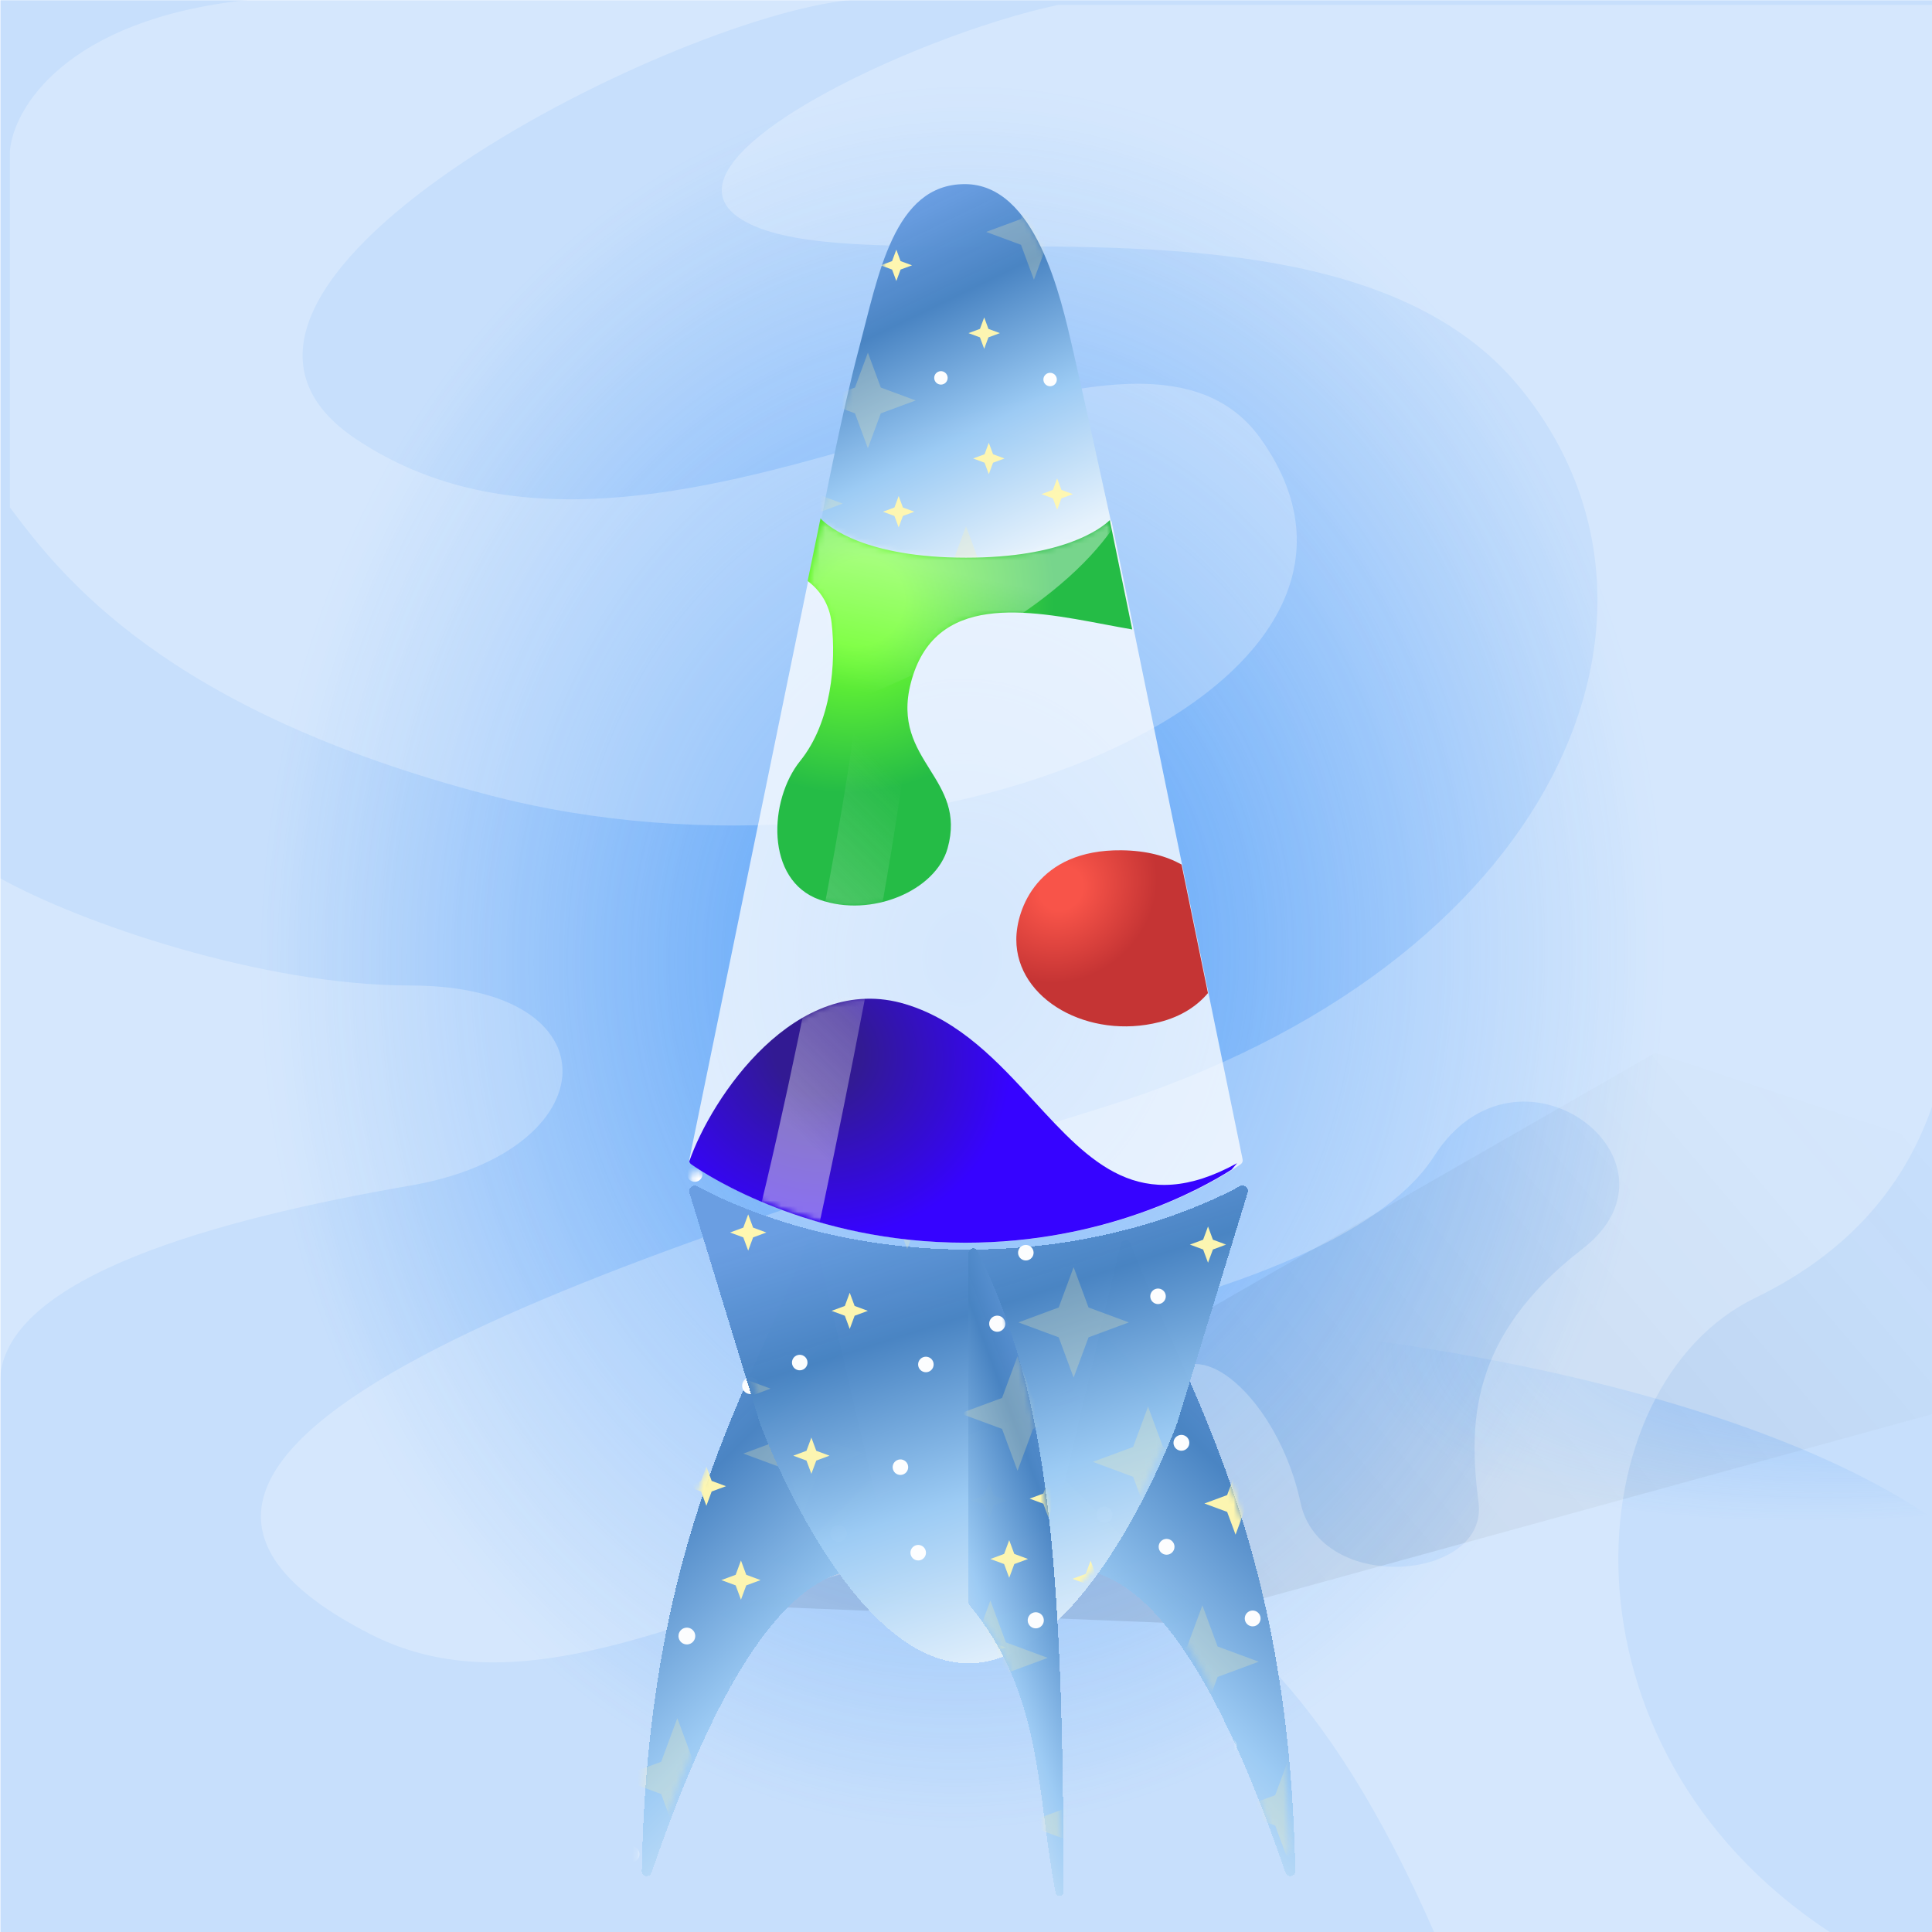 
    <svg width="350" height="350" viewBox="0 0 350 350" fill="none" xmlns="http://www.w3.org/2000/svg">
    
  <g clip-path="url(#clip0_28_276)">
  <rect width="350" height="350" fill="white"/>
  <rect x="0.079" y="0.044" width="350" height="350" fill="#2183F7" fill-opacity="0.25"/>
  <path d="M125.979 290.538L299.832 190.751L430.987 233.879L212.56 294.049L125.979 290.538Z" fill="url(#paint0_linear_28_276)" fill-opacity="0.1"/>
  <g opacity="0.45" filter="url(#filter0_f_28_276)">
  <ellipse rx="194.596" ry="66.764" transform="matrix(1 0.002 0.002 -1 176.078 304.638)" fill="url(#paint1_radial_28_276)"/>
  </g>
  <g opacity="0.7" filter="url(#filter1_f_28_276)">
  <ellipse cx="174.396" cy="137.609" rx="196.647" ry="242.448" transform="rotate(0.127 174.396 137.609)" fill="url(#paint2_radial_28_276)"/>
  </g>
  </g>
  <defs>
  <filter id="filter0_f_28_276" x="-23.076" y="233.315" width="398.306" height="142.646" filterUnits="userSpaceOnUse" color-interpolation-filters="sRGB">
  <feFlood flood-opacity="0" result="BackgroundImageFix"/>
  <feBlend mode="normal" in="SourceGraphic" in2="BackgroundImageFix" result="shape"/>
  <feGaussianBlur stdDeviation="2.279" result="effect1_foregroundBlur_28_276"/>
  </filter>
  <filter id="filter1_f_28_276" x="-26.808" y="-109.396" width="402.409" height="494.01" filterUnits="userSpaceOnUse" color-interpolation-filters="sRGB">
  <feFlood flood-opacity="0" result="BackgroundImageFix"/>
  <feBlend mode="normal" in="SourceGraphic" in2="BackgroundImageFix" result="shape"/>
  <feGaussianBlur stdDeviation="2.279" result="effect1_foregroundBlur_28_276"/>
  </filter>
  <linearGradient id="paint0_linear_28_276" x1="194.836" y1="271.638" x2="316.537" y2="167.936" gradientUnits="userSpaceOnUse">
  <stop/>
  <stop offset="1" stop-color="#333333" stop-opacity="0"/>
  </linearGradient>
  <radialGradient id="paint1_radial_28_276" cx="0" cy="0" r="1" gradientUnits="userSpaceOnUse" gradientTransform="translate(194.596 76.624) rotate(99.123) scale(43.977 125.337)">
  <stop stop-color="#2183F7"/>
  <stop offset="1" stop-color="#2183F7" stop-opacity="0"/>
  </radialGradient>
  <radialGradient id="paint2_radial_28_276" cx="0" cy="0" r="1" gradientUnits="userSpaceOnUse" gradientTransform="translate(174.396 173.413) rotate(92.559) scale(157.837 128.153)">
  <stop stop-color="#2183F7"/>
  <stop offset="1" stop-color="#2183F7" stop-opacity="0"/>
  </radialGradient>
  <clipPath id="clip0_28_276">
  <rect width="350" height="350" fill="white"/>
  </clipPath>
  </defs>

    
  <g opacity="0.5" clip-path="url(#clip0_579_26007)">
  <g style="mix-blend-mode:overlay" opacity="0.5">
  <path d="M64.499 79.545C24.135 52.568 120.937 3.241 154.082 0H44.791C11.825 3.535 2.389 19.739 1.792 27.399V91.919C11.048 104.293 29.883 128.728 88.687 144.066C166.624 164.394 260.616 124.902 228.436 79.545C203.353 44.192 120.041 116.667 64.499 79.545Z" fill="white"/>
  </g>
  <g style="mix-blend-mode:overlay" opacity="0.5">
  <path fill-rule="evenodd" clip-rule="evenodd" d="M191.707 0.884C165.429 6.482 117.174 29.167 134.374 39.773C142.244 44.626 158.756 44.623 178.154 44.62C211.751 44.615 254.006 44.609 275.019 69.823C309.027 110.631 282.186 175 199.77 200.631C198.621 200.989 197.465 201.348 196.304 201.709C114.12 227.257 1.009 262.419 67.187 296.086C87.642 306.492 110.379 298.897 133.89 291.043C176.277 276.884 221.184 261.883 259.79 350H331.456C280.394 316.414 285.14 251.026 318.019 235.101C355.58 216.909 356.071 181.422 352.899 156.055C351.91 148.147 351.493 141.222 352.06 136.111L359.227 0.884H191.707ZM259.79 209.47C247.607 228.561 203.353 239.226 182.749 242.172C165.728 262.5 206.936 253.662 213.207 248.359C219.478 243.056 232.019 255.429 235.603 272.222C239.186 289.015 269.644 286.364 267.852 272.222C266.061 258.081 266.061 242.172 286.665 226.263C307.269 210.354 275.019 185.606 259.79 209.47Z" fill="white"/>
  </g>
  <g style="mix-blend-mode:overlay" opacity="0.5">
  <path d="M74.354 178.535C111.979 178.535 110.187 208.586 74.354 214.773C39.324 220.821 0.869 231.304 0 249.937L0 251.231C-0.02 250.795 -0.02 250.364 0 249.937L0 159.091C14.457 167.16 47.411 178.535 74.354 178.535Z" fill="white"/>
  </g>
  </g>
  <defs>
  <clipPath id="clip0_579_26007">
  <rect width="350" height="350" fill="white"/>
  </clipPath>
  </defs>

    
    
  <g filter="url(#filter0_d_680_67634)">
  <path d="M147.434 222.636C147.226 221.75 145.978 221.676 145.655 222.526C135.557 249.089 116.921 275.654 115.808 336.227C115.789 337.265 117.241 337.496 117.577 336.515C131.889 294.71 145.73 278.768 159.92 281.902C160.611 282.054 161.266 281.445 161.104 280.756L147.434 222.636Z" fill="url(#paint0_linear_680_67634)" shape-rendering="crispEdges"/>
  </g>
  <mask id="mask0_680_67634" style="mask-type:alpha" maskUnits="userSpaceOnUse" x="115" y="222" width="47" height="117">
  <path d="M147.434 223.676C147.226 222.791 145.978 222.717 145.655 223.567C135.557 250.13 116.921 276.695 115.808 337.268C115.789 338.305 117.241 338.537 117.577 337.555C131.889 295.751 145.73 279.809 159.92 282.942C160.611 283.095 161.266 282.486 161.104 281.797L147.434 223.676Z" fill="url(#paint1_linear_680_67634)"/>
  </mask>
  <g mask="url(#mask0_680_67634)">
  <g style="mix-blend-mode:overlay">
  <circle cx="124.434" cy="296.384" r="1.522" transform="rotate(75 124.434 296.384)" fill="white"/>
  <circle cx="133.684" cy="305.15" r="1.522" transform="rotate(75 133.684 305.15)" fill="white"/>
  <circle cx="135.962" cy="251.032" r="1.522" transform="rotate(75 135.962 251.032)" fill="white"/>
  <circle cx="151.913" cy="277.806" r="1.522" transform="rotate(75 151.913 277.806)" fill="white"/>
  <circle cx="114.315" cy="335.911" r="1.522" transform="rotate(75 114.315 335.911)" fill="white"/>
  <circle cx="149.156" cy="296.759" r="1.522" fill="white"/>
  <path d="M135.275 318.188L134.316 315.595L131.723 314.636L134.316 313.677L135.275 311.084L136.234 313.677L138.827 314.636L136.234 315.595L135.275 318.188Z" fill="#FFF7B0"/>
  <path d="M114.333 274.448L113.374 271.855L110.781 270.896L113.374 269.937L114.333 267.344L115.292 269.937L117.885 270.896L115.292 271.855L114.333 274.448Z" fill="#FFF7B0"/>
  <path d="M134.232 289.801L133.273 287.208L130.68 286.249L133.273 285.29L134.232 282.697L135.191 285.29L137.784 286.249L135.191 287.208L134.232 289.801Z" fill="#FFF7B0"/>
  <path d="M127.966 272.792L127.006 270.199L124.414 269.24L127.006 268.28L127.966 265.688L128.925 268.28L131.518 269.24L128.925 270.199L127.966 272.792Z" fill="#FFF7B0"/>
  <path opacity="0.25" d="M107.894 312.319L104.97 304.419L97.07 301.496L104.97 298.572L107.894 290.672L110.817 298.572L118.717 301.496L110.817 304.419L107.894 312.319Z" fill="#FFF7B0"/>
  <path opacity="0.25" d="M145.491 274.152L142.568 266.252L134.668 263.329L142.568 260.405L145.491 252.505L148.415 260.405L156.315 263.329L148.415 266.252L145.491 274.152Z" fill="#FFF7B0"/>
  <path opacity="0.25" d="M122.705 332.908L119.781 325.008L111.881 322.084L119.781 319.161L122.705 311.261L125.628 319.161L133.528 322.084L125.628 325.008L122.705 332.908Z" fill="#FFF7B0"/>
  </g>
  </g>
  <g filter="url(#filter1_d_680_67634)">
  <path d="M202.565 222.636C202.774 221.75 204.022 221.676 204.345 222.526C214.442 249.089 233.079 275.654 234.192 336.227C234.211 337.265 232.758 337.496 232.422 336.515C218.11 294.71 204.27 278.768 190.08 281.902C189.389 282.054 188.734 281.445 188.896 280.756L202.565 222.636Z" fill="url(#paint2_linear_680_67634)" shape-rendering="crispEdges"/>
  </g>
  <mask id="mask1_680_67634" style="mask-type:alpha" maskUnits="userSpaceOnUse" x="188" y="220" width="46" height="116">
  <path d="M201.799 221.398C202.007 220.512 203.256 220.438 203.579 221.289C213.676 247.851 232.313 274.416 233.426 334.989C233.445 336.027 231.992 336.258 231.656 335.277C217.344 293.472 203.504 277.53 189.313 280.664C188.622 280.816 187.967 280.207 188.129 279.518L201.799 221.398Z" fill="url(#paint3_linear_680_67634)"/>
  </mask>
  <g mask="url(#mask1_680_67634)">
  <g style="mix-blend-mode:overlay">
  <circle cx="211.337" cy="280.218" r="1.435" fill="white"/>
  <circle cx="214.022" cy="261.38" r="1.435" transform="rotate(75 214.022 261.38)" fill="white"/>
  <circle cx="226.933" cy="293.198" r="1.435" transform="rotate(75 226.933 293.198)" fill="white"/>
  <circle cx="222.635" cy="316.296" r="1.435" transform="rotate(75 222.635 316.296)" fill="white"/>
  <circle cx="200.075" cy="274.398" r="1.435" transform="rotate(75 200.075 274.398)" fill="white"/>
  <circle cx="233.421" cy="296.212" r="1.435" transform="rotate(75 233.421 296.212)" fill="white"/>
  <path d="M223.832 278.012L222.309 273.895L218.192 272.372L222.309 270.848L223.832 266.732L225.355 270.848L229.472 272.372L225.355 273.895L223.832 278.012Z" fill="#FFF7B0"/>
  <path opacity="0.25" d="M217.824 311.239L215.067 303.79L207.618 301.033L215.067 298.277L217.824 290.827L220.58 298.277L228.029 301.033L220.58 303.79L217.824 311.239Z" fill="#FFF7B0"/>
  <path opacity="0.25" d="M233.769 338.172L231.013 330.723L223.563 327.966L231.013 325.21L233.769 317.761L236.526 325.21L243.975 327.966L236.526 330.723L233.769 338.172Z" fill="#FFF7B0"/>
  </g>
  </g>
  <g filter="url(#filter2_d_680_67634)">
  <path d="M125.849 212.153C125.101 211.745 124.172 212.483 124.421 213.298L137.223 255.13C137.228 255.145 137.227 255.142 137.232 255.158C137.415 255.656 153.266 298.585 175 298.585C196.734 298.585 212.585 255.656 212.768 255.158C212.774 255.142 212.772 255.145 212.777 255.13L225.579 213.298C225.828 212.483 224.899 211.745 224.151 212.153C218.252 215.37 200.596 223.639 175 223.639C149.404 223.639 131.748 215.37 125.849 212.153Z" fill="url(#paint4_linear_680_67634)" shape-rendering="crispEdges"/>
  </g>
  <mask id="mask2_680_67634" style="mask-type:alpha" maskUnits="userSpaceOnUse" x="125" y="212" width="102" height="87">
  <path d="M126.578 212.347C125.83 211.939 124.901 212.677 125.15 213.492L137.952 255.323C137.957 255.339 137.955 255.336 137.961 255.351C138.144 255.849 153.995 298.778 175.729 298.778C197.462 298.778 213.313 255.849 213.497 255.351C213.502 255.336 213.501 255.339 213.505 255.323L226.308 213.492C226.557 212.677 225.628 211.939 224.88 212.347C218.98 215.564 201.325 223.833 175.729 223.833C150.132 223.833 132.477 215.564 126.578 212.347Z" fill="url(#paint5_linear_680_67634)"/>
  </mask>
  <g mask="url(#mask2_680_67634)">
  <g style="mix-blend-mode:overlay">
  <circle cx="125.863" cy="212.691" r="1.407" transform="rotate(75 125.863 212.691)" fill="white"/>
  <circle cx="144.879" cy="246.839" r="1.407" transform="rotate(75 144.879 246.839)" fill="white"/>
  <circle cx="185.839" cy="226.939" r="1.407" transform="rotate(75 185.839 226.939)" fill="white"/>
  <circle cx="167.732" cy="247.186" r="1.407" fill="white"/>
  <path d="M146.988 266.995L146.101 264.598L143.705 263.711L146.101 262.825L146.988 260.428L147.875 262.825L150.271 263.711L147.875 264.598L146.988 266.995Z" fill="#FFF7B0"/>
  <path d="M135.543 226.562L134.656 224.166L132.26 223.279L134.656 222.392L135.543 219.996L136.43 222.392L138.826 223.279L136.43 224.166L135.543 226.562Z" fill="#FFF7B0"/>
  <path d="M153.936 240.754L153.05 238.358L150.653 237.471L153.05 236.584L153.936 234.188L154.823 236.584L157.22 237.471L154.823 238.358L153.936 240.754Z" fill="#FFF7B0"/>
  <path d="M157.776 297.391L156.89 294.995L154.493 294.108L156.89 293.221L157.776 290.824L158.663 293.221L161.06 294.108L158.663 294.995L157.776 297.391Z" fill="#FFF7B0"/>
  <path opacity="0.25" d="M129.59 261.57L126.888 254.267L119.585 251.565L126.888 248.862L129.59 241.56L132.292 248.862L139.595 251.565L132.292 254.267L129.59 261.57Z" fill="#FFF7B0"/>
  <path opacity="0.25" d="M164.344 226.289L161.641 218.986L154.338 216.284L161.641 213.582L164.344 206.279L167.046 213.582L174.349 216.284L167.046 218.986L164.344 226.289Z" fill="#FFF7B0"/>
  </g>
  <g style="mix-blend-mode:overlay">
  <circle cx="187.612" cy="220.739" r="1.407" fill="white"/>
  <circle cx="209.788" cy="234.839" r="1.407" transform="rotate(75 209.788 234.839)" fill="white"/>
  <path d="M219.809 254.995L218.922 252.598L216.526 251.711L218.922 250.825L219.809 248.428L220.696 250.825L223.092 251.711L220.696 252.598L219.809 254.995Z" fill="#FFF7B0"/>
  <path d="M200.451 214.562L199.564 212.166L197.168 211.279L199.564 210.392L200.451 207.996L201.338 210.392L203.734 211.279L201.338 212.166L200.451 214.562Z" fill="#FFF7B0"/>
  <path d="M218.844 228.754L217.958 226.358L215.561 225.471L217.958 224.584L218.844 222.188L219.731 224.584L222.128 225.471L219.731 226.358L218.844 228.754Z" fill="#FFF7B0"/>
  <path opacity="0.25" d="M194.498 249.57L191.796 242.267L184.493 239.565L191.796 236.862L194.498 229.56L197.2 236.862L204.503 239.565L197.2 242.267L194.498 249.57Z" fill="#FFF7B0"/>
  <path opacity="0.25" d="M229.252 214.289L226.549 206.986L219.246 204.284L226.549 201.581L229.252 194.279L231.954 201.581L239.257 204.284L231.954 206.986L229.252 214.289Z" fill="#FFF7B0"/>
  </g>
  <g style="mix-blend-mode:overlay">
  <circle cx="166.341" cy="281.285" r="1.407" fill="white"/>
  <circle cx="163.12" cy="265.794" r="1.407" transform="rotate(75 163.12 265.794)" fill="white"/>
  <circle cx="188.516" cy="295.385" r="1.407" transform="rotate(75 188.516 295.385)" fill="white"/>
  <circle cx="211.369" cy="295.732" r="1.407" fill="white"/>
  <path d="M179.179 275.108L178.292 272.711L175.896 271.825L178.292 270.938L179.179 268.541L180.066 270.938L182.462 271.825L180.066 272.711L179.179 275.108Z" fill="#FFF7B0"/>
  <path d="M197.573 289.3L196.686 286.903L194.289 286.017L196.686 285.13L197.573 282.733L198.459 285.13L200.856 286.017L198.459 286.903L197.573 289.3Z" fill="#FFF7B0"/>
  <path opacity="0.25" d="M207.98 274.834L205.278 267.532L197.975 264.829L205.278 262.127L207.98 254.824L210.683 262.127L217.985 264.829L210.683 267.532L207.98 274.834Z" fill="#FFF7B0"/>
  <path opacity="0.25" d="M143.772 296.107L141.07 288.804L133.767 286.102L141.07 283.4L143.772 276.097L146.474 283.4L153.777 286.102L146.474 288.804L143.772 296.107Z" fill="#FFF7B0"/>
  </g>
  </g>
  <g filter="url(#filter3_d_680_67634)">
  <path d="M175 224.319C175 223.37 176.244 223.066 176.665 223.916C189.647 250.183 192.092 280.871 192.252 339.858C192.255 340.921 190.945 341.085 190.745 340.041C187.345 322.297 188.497 304.065 175.217 288.113C175.079 287.948 175 287.737 175 287.522V224.319Z" fill="url(#paint6_linear_680_67634)" shape-rendering="crispEdges"/>
  </g>
  <mask id="mask3_680_67634" style="mask-type:alpha" maskUnits="userSpaceOnUse" x="174" y="224" width="19" height="119">
  <path d="M174.999 225.664C174.999 224.716 176.243 224.411 176.663 225.262C189.646 251.528 192.09 282.217 192.251 341.204C192.254 342.266 190.944 342.43 190.744 341.387C187.344 323.642 188.495 305.41 175.215 289.459C175.078 289.294 174.999 289.083 174.999 288.868V225.664Z" fill="url(#paint7_linear_680_67634)"/>
  </mask>
  <g mask="url(#mask3_680_67634)">
  <g style="mix-blend-mode:overlay">
  <circle cx="187.638" cy="293.534" r="1.461" transform="rotate(75 187.638 293.534)" fill="white"/>
  <circle cx="180.66" cy="239.802" r="1.461" transform="rotate(75 180.66 239.802)" fill="white"/>
  <path d="M189.933 274.9L189.013 272.412L186.524 271.491L189.013 270.571L189.933 268.082L190.854 270.571L193.342 271.491L190.854 272.412L189.933 274.9Z" fill="#FFF7B0"/>
  <path d="M182.826 285.834L181.905 283.346L179.417 282.426L181.905 281.505L182.826 279.017L183.746 281.505L186.234 282.426L183.746 283.346L182.826 285.834Z" fill="#FFF7B0"/>
  <path opacity="0.25" d="M171.762 308.828L168.957 301.246L161.375 298.44L168.957 295.635L171.762 288.053L174.568 295.635L182.15 298.44L174.568 301.246L171.762 308.828Z" fill="#FFF7B0"/>
  <path opacity="0.25" d="M184.338 266.442L181.532 258.86L173.95 256.055L181.532 253.249L184.338 245.667L187.143 253.249L194.725 256.055L187.143 258.86L184.338 266.442Z" fill="#FFF7B0"/>
  <path opacity="0.25" d="M179.417 310.726L176.611 303.144L169.029 300.339L176.611 297.533L179.417 289.951L182.222 297.533L189.804 300.339L182.222 303.144L179.417 310.726Z" fill="#FFF7B0"/>
  <path opacity="0.25" d="M195.818 340.795L193.012 333.213L185.43 330.408L193.012 327.602L195.818 320.02L198.624 327.602L206.205 330.408L198.624 333.213L195.818 340.795Z" fill="#FFF7B0"/>
  </g>
  </g>
  <path d="M155.658 62.937C159.112 49.96 161.898 33.354 174.785 33.354C187.671 33.354 192.186 53.914 194.341 63.254C196.328 71.858 200.673 91.76 201.344 94.838C201.402 95.103 201.335 95.364 201.145 95.557C199.762 96.969 193.094 102.625 175 102.625C156.85 102.625 150.197 96.935 148.842 95.545C148.659 95.357 148.593 95.105 148.642 94.848C149.177 92.041 152.493 74.825 155.658 62.937Z" fill="url(#paint8_linear_680_67634)"/>
  <mask id="mask4_680_67634" style="mask-type:alpha" maskUnits="userSpaceOnUse" x="148" y="33" width="54" height="70">
  <path d="M155.658 62.937C159.112 49.96 161.898 33.354 174.785 33.354C187.671 33.354 192.186 53.914 194.341 63.254C196.328 71.858 200.673 91.76 201.344 94.838C201.402 95.103 201.335 95.364 201.145 95.557C199.762 96.969 193.094 102.625 175 102.625C156.85 102.625 150.197 96.935 148.842 95.545C148.659 95.357 148.593 95.105 148.642 94.848C149.177 92.041 152.493 74.825 155.658 62.937Z" fill="url(#paint9_linear_680_67634)"/>
  </mask>
  <g mask="url(#mask4_680_67634)">
  <g style="mix-blend-mode:overlay">
  <circle cx="151.267" cy="56.254" r="1.218" fill="white"/>
  <circle cx="154.001" cy="38.904" r="1.218" transform="rotate(75 154.001 38.904)" fill="white"/>
  <circle cx="170.459" cy="68.457" r="1.218" transform="rotate(75 170.459 68.457)" fill="white"/>
  <circle cx="190.237" cy="68.757" r="1.218" fill="white"/>
  <path d="M179.131 85.9L178.364 83.826L176.29 83.059L178.364 82.291L179.131 80.217L179.899 82.291L181.973 83.059L179.899 83.826L179.131 85.9Z" fill="#FFF7B0"/>
  <path d="M162.378 50.908L161.61 48.834L159.536 48.067L161.61 47.299L162.378 45.225L163.145 47.299L165.219 48.067L163.145 48.834L162.378 50.908Z" fill="#FFF7B0"/>
  <path d="M162.802 95.547L162.034 93.473L159.96 92.706L162.034 91.938L162.802 89.864L163.569 91.938L165.643 92.706L163.569 93.473L162.802 95.547Z" fill="#FFF7B0"/>
  <path d="M191.513 92.357L190.746 90.283L188.672 89.516L190.746 88.748L191.513 86.674L192.281 88.748L194.355 89.516L192.281 90.283L191.513 92.357Z" fill="#FFF7B0"/>
  <path d="M178.297 63.191L177.529 61.117L175.455 60.349L177.529 59.582L178.297 57.508L179.064 59.582L181.138 60.349L179.064 61.117L178.297 63.191Z" fill="#FFF7B0"/>
  <path opacity="0.25" d="M157.226 81.206L154.888 74.885L148.568 72.547L154.888 70.208L157.226 63.888L159.565 70.208L165.885 72.547L159.565 74.885L157.226 81.206Z" fill="#FFF7B0"/>
  <path opacity="0.25" d="M175 112.651L172.661 106.331L166.341 103.992L172.661 101.653L175 95.333L177.339 101.653L183.659 103.992L177.339 106.331L175 112.651Z" fill="#FFF7B0"/>
  <path opacity="0.25" d="M144.01 99.89L141.672 93.57L135.352 91.231L141.672 88.893L144.01 82.573L146.349 88.893L152.669 91.231L146.349 93.57L144.01 99.89Z" fill="#FFF7B0"/>
  <path opacity="0.25" d="M187.305 50.672L184.966 44.352L178.646 42.013L184.966 39.674L187.305 33.354L189.644 39.674L195.964 42.013L189.644 44.352L187.305 50.672Z" fill="#FFF7B0"/>
  </g>
  </g>
  <defs>
  <filter id="filter0_d_680_67634" x="115.807" y="221.928" width="46.233" height="118.402" filterUnits="userSpaceOnUse" color-interpolation-filters="sRGB">
  <feFlood flood-opacity="0" result="BackgroundImageFix"/>
  <feColorMatrix in="SourceAlpha" type="matrix" values="0 0 0 0 0 0 0 0 0 0 0 0 0 0 0 0 0 0 127 0" result="hardAlpha"/>
  <feOffset dx="0.456" dy="2.734"/>
  <feGaussianBlur stdDeviation="0.228"/>
  <feComposite in2="hardAlpha" operator="out"/>
  <feColorMatrix type="matrix" values="0 0 0 0 0 0 0 0 0 0 0 0 0 0 0 0 0 0 0.25 0"/>
  <feBlend mode="normal" in2="BackgroundImageFix" result="effect1_dropShadow_680_67634"/>
  <feBlend mode="normal" in="SourceGraphic" in2="effect1_dropShadow_680_67634" result="shape"/>
  </filter>
  <filter id="filter1_d_680_67634" x="188.871" y="221.928" width="46.233" height="118.402" filterUnits="userSpaceOnUse" color-interpolation-filters="sRGB">
  <feFlood flood-opacity="0" result="BackgroundImageFix"/>
  <feColorMatrix in="SourceAlpha" type="matrix" values="0 0 0 0 0 0 0 0 0 0 0 0 0 0 0 0 0 0 127 0" result="hardAlpha"/>
  <feOffset dx="0.456" dy="2.734"/>
  <feGaussianBlur stdDeviation="0.228"/>
  <feComposite in2="hardAlpha" operator="out"/>
  <feColorMatrix type="matrix" values="0 0 0 0 0 0 0 0 0 0 0 0 0 0 0 0 0 0 0.25 0"/>
  <feBlend mode="normal" in2="BackgroundImageFix" result="effect1_dropShadow_680_67634"/>
  <feBlend mode="normal" in="SourceGraphic" in2="effect1_dropShadow_680_67634" result="shape"/>
  </filter>
  <filter id="filter2_d_680_67634" x="124.38" y="212.037" width="102.152" height="89.737" filterUnits="userSpaceOnUse" color-interpolation-filters="sRGB">
  <feFlood flood-opacity="0" result="BackgroundImageFix"/>
  <feColorMatrix in="SourceAlpha" type="matrix" values="0 0 0 0 0 0 0 0 0 0 0 0 0 0 0 0 0 0 127 0" result="hardAlpha"/>
  <feOffset dx="0.456" dy="2.734"/>
  <feGaussianBlur stdDeviation="0.228"/>
  <feComposite in2="hardAlpha" operator="out"/>
  <feColorMatrix type="matrix" values="0 0 0 0 0 0 0 0 0 0 0 0 0 0 0 0 0 0 0.25 0"/>
  <feBlend mode="normal" in2="BackgroundImageFix" result="effect1_dropShadow_680_67634"/>
  <feBlend mode="normal" in="SourceGraphic" in2="effect1_dropShadow_680_67634" result="shape"/>
  </filter>
  <filter id="filter3_d_680_67634" x="175" y="223.417" width="18.163" height="120.518" filterUnits="userSpaceOnUse" color-interpolation-filters="sRGB">
  <feFlood flood-opacity="0" result="BackgroundImageFix"/>
  <feColorMatrix in="SourceAlpha" type="matrix" values="0 0 0 0 0 0 0 0 0 0 0 0 0 0 0 0 0 0 127 0" result="hardAlpha"/>
  <feOffset dx="0.456" dy="2.734"/>
  <feGaussianBlur stdDeviation="0.228"/>
  <feComposite in2="hardAlpha" operator="out"/>
  <feColorMatrix type="matrix" values="0 0 0 0 0 0 0 0 0 0 0 0 0 0 0 0 0 0 0.25 0"/>
  <feBlend mode="normal" in2="BackgroundImageFix" result="effect1_dropShadow_680_67634"/>
  <feBlend mode="normal" in="SourceGraphic" in2="effect1_dropShadow_680_67634" result="shape"/>
  </filter>
  <linearGradient id="paint0_linear_680_67634" x1="122.5" y1="232.802" x2="187.95" y2="298.804" gradientUnits="userSpaceOnUse">
  <stop offset="0.007" stop-color="#6A9EE2"/>
  <stop offset="0.283" stop-color="#4883C2" stop-opacity="0.98"/>
  <stop offset="0.636" stop-color="#9CCBF4" stop-opacity="0.98"/>
  <stop offset="1" stop-color="#E8F3FC" stop-opacity="0.98"/>
  </linearGradient>
  <linearGradient id="paint1_linear_680_67634" x1="122.5" y1="233.843" x2="187.95" y2="299.845" gradientUnits="userSpaceOnUse">
  <stop offset="0.007" stop-color="#6A9EE2"/>
  <stop offset="0.283" stop-color="#4883C2" stop-opacity="0.98"/>
  <stop offset="0.636" stop-color="#9CCBF4" stop-opacity="0.98"/>
  <stop offset="1" stop-color="#E8F3FC" stop-opacity="0.98"/>
  </linearGradient>
  <linearGradient id="paint2_linear_680_67634" x1="227.499" y1="232.802" x2="162.049" y2="298.804" gradientUnits="userSpaceOnUse">
  <stop offset="0.007" stop-color="#6A9EE2"/>
  <stop offset="0.283" stop-color="#4883C2" stop-opacity="0.98"/>
  <stop offset="0.636" stop-color="#9CCBF4" stop-opacity="0.98"/>
  <stop offset="1" stop-color="#E8F3FC" stop-opacity="0.98"/>
  </linearGradient>
  <linearGradient id="paint3_linear_680_67634" x1="226.733" y1="231.564" x2="161.283" y2="297.566" gradientUnits="userSpaceOnUse">
  <stop offset="0.007" stop-color="#6A9EE2"/>
  <stop offset="0.283" stop-color="#4883C2" stop-opacity="0.98"/>
  <stop offset="0.636" stop-color="#9CCBF4" stop-opacity="0.98"/>
  <stop offset="1" stop-color="#E8F3FC" stop-opacity="0.98"/>
  </linearGradient>
  <linearGradient id="paint4_linear_680_67634" x1="138.828" y1="220.344" x2="165.825" y2="305.618" gradientUnits="userSpaceOnUse">
  <stop offset="0.007" stop-color="#6A9EE2"/>
  <stop offset="0.283" stop-color="#4883C2" stop-opacity="0.98"/>
  <stop offset="0.636" stop-color="#9CCBF4" stop-opacity="0.98"/>
  <stop offset="1" stop-color="#E8F3FC" stop-opacity="0.98"/>
  </linearGradient>
  <linearGradient id="paint5_linear_680_67634" x1="139.556" y1="220.538" x2="166.553" y2="305.811" gradientUnits="userSpaceOnUse">
  <stop offset="0.007" stop-color="#6A9EE2"/>
  <stop offset="0.283" stop-color="#4883C2" stop-opacity="0.98"/>
  <stop offset="0.636" stop-color="#9CCBF4" stop-opacity="0.98"/>
  <stop offset="1" stop-color="#E8F3FC" stop-opacity="0.98"/>
  </linearGradient>
  <linearGradient id="paint6_linear_680_67634" x1="189.714" y1="234.253" x2="145.871" y2="250.468" gradientUnits="userSpaceOnUse">
  <stop offset="0.007" stop-color="#6A9EE2"/>
  <stop offset="0.283" stop-color="#4883C2" stop-opacity="0.98"/>
  <stop offset="0.636" stop-color="#9CCBF4" stop-opacity="0.98"/>
  <stop offset="1" stop-color="#E8F3FC" stop-opacity="0.98"/>
  </linearGradient>
  <linearGradient id="paint7_linear_680_67634" x1="189.713" y1="235.598" x2="145.87" y2="251.813" gradientUnits="userSpaceOnUse">
  <stop offset="0.007" stop-color="#6A9EE2"/>
  <stop offset="0.283" stop-color="#4883C2" stop-opacity="0.98"/>
  <stop offset="0.636" stop-color="#9CCBF4" stop-opacity="0.98"/>
  <stop offset="1" stop-color="#E8F3FC" stop-opacity="0.98"/>
  </linearGradient>
  <linearGradient id="paint8_linear_680_67634" x1="156.367" y1="40.818" x2="185.486" y2="100.794" gradientUnits="userSpaceOnUse">
  <stop offset="0.007" stop-color="#6A9EE2"/>
  <stop offset="0.283" stop-color="#4883C2" stop-opacity="0.98"/>
  <stop offset="0.636" stop-color="#9CCBF4" stop-opacity="0.98"/>
  <stop offset="1" stop-color="#E8F3FC" stop-opacity="0.98"/>
  </linearGradient>
  <linearGradient id="paint9_linear_680_67634" x1="156.367" y1="40.818" x2="185.486" y2="100.794" gradientUnits="userSpaceOnUse">
  <stop offset="0.007" stop-color="#6A9EE2"/>
  <stop offset="0.283" stop-color="#4883C2" stop-opacity="0.98"/>
  <stop offset="0.636" stop-color="#9CCBF4" stop-opacity="0.98"/>
  <stop offset="1" stop-color="#E8F3FC" stop-opacity="0.98"/>
  </linearGradient>
  </defs>
    
    <path d="M148.647 94.335L124.888 210.017C124.817 210.363 124.947 210.714 125.237 210.915C128.356 213.082 146.958 225.128 174.998 225.128C203.038 225.128 221.64 213.082 224.76 210.915C225.05 210.714 225.18 210.363 225.109 210.017L201.35 94.335C201.316 94.402 201.271 94.464 201.216 94.52C199.881 95.868 193.226 101.484 174.998 101.484C156.771 101.484 150.116 95.868 148.78 94.52C148.725 94.464 148.681 94.402 148.647 94.335Z" fill="#FFFFFF" fill-opacity="0.75"/>;
    
    <!-- Color -->
    <path d="M201.049 94.23L205.113 114.031C203.523 113.76 201.871 113.447 200.18 113.127C186.038 110.452 169.252 107.276 165.003 123.73C163.148 130.914 165.836 135.212 168.45 139.394C170.975 143.43 173.431 147.358 171.668 153.669C169.523 161.35 157.859 166.325 148.479 162.994C138.57 159.476 139.266 144.903 144.961 137.849C150.656 130.794 151.48 120.031 150.656 112.87C150.259 109.409 148.549 106.935 146.313 105.251L148.649 93.88C148.683 93.947 148.727 94.009 148.782 94.065C150.117 95.414 156.772 101.03 175 101.03C192.557 101.03 199.378 95.819 201.049 94.23Z" fill="url(#paint0_radial_702_67017)"/>

    <!-- Filter -->
    <mask id="mask0_702_67017" style="mask-type:alpha" maskUnits="userSpaceOnUse" x="140" y="93" width="66" height="72">
      <path d="M201.049 94.23L205.113 114.031C203.523 113.76 201.871 113.447 200.18 113.127C186.038 110.452 169.252 107.276 165.003 123.73C163.148 130.914 165.836 135.212 168.45 139.394C170.975 143.43 173.431 147.358 171.668 153.669C169.523 161.35 157.859 166.325 148.479 162.994C138.57 159.476 139.266 144.903 144.961 137.849C150.656 130.794 151.48 120.031 150.656 112.87C150.259 109.409 148.549 106.935 146.313 105.251L148.649 93.88C148.683 93.947 148.727 94.009 148.782 94.065C150.117 95.414 156.772 101.03 175 101.03C192.557 101.03 199.378 95.819 201.049 94.23Z" fill="url(#paint1_radial_702_67017)"/>
    </mask>
    <g mask="url(#mask0_702_67017)">
      <g filter="url(#filter0_f_702_67017)">
        <mask id="mask1_702_67017" style="mask-type:alpha" maskUnits="userSpaceOnUse" x="124" y="94" width="102" height="132">
          <path d="M148.862 95.064C148.949 94.64 149.322 94.336 149.754 94.336H200.246C200.678 94.336 201.051 94.64 201.138 95.064L224.993 211.158C225.074 211.554 224.888 211.954 224.527 212.137C220.624 214.108 198.375 224.817 175 225.127C151.578 225.438 129.287 214.178 125.45 212.14C125.099 211.954 124.924 211.562 125.004 211.173L148.862 95.064Z" fill="#577096" fill-opacity="0.75"/>
        </mask>
        <g mask="url(#mask1_702_67017)">
          <g filter="url(#filter1_f_702_67017)">
            <path d="M207.208 76.106C210.866 110.268 145.941 132.571 113.021 139.453L113.021 76.106L207.208 76.106Z" fill="url(#paint2_linear_702_67017)" fill-opacity="0.5"/>
          </g>
          <g filter="url(#filter2_f_702_67017)">
            <path d="M155.407 125.301C156.469 105.018 134.471 86.183 128.929 66.999C133.388 65.197 144.05 70.79 152.675 76.125C163.456 82.794 162.879 109.124 164.625 125.784C166.022 139.112 148.453 223.401 144.015 241.481L131.716 240.837C140.242 214.68 154.587 140.955 155.407 125.301Z" fill="url(#paint3_linear_702_67017)" fill-opacity="0.6"/>
          </g>
        </g>
      </g>
    </g>

    <defs>
      <!-- Color -->
      <radialGradient id="paint0_radial_702_67017" cx="0" cy="0" r="1" gradientUnits="userSpaceOnUse" gradientTransform="translate(155.882 109.102) rotate(53.118) scale(37.818 40.265)">
        <stop offset="0.203" style="stop-color: #71FF30;"/>
        <stop offset="0.891" style="stop-color: #25BC46;"/>
      </radialGradient>

      <!-- Filter -->
      <filter id="filter0_f_702_67017" x="122.591" y="92.057" width="104.818" height="135.355" filterUnits="userSpaceOnUse" color-interpolation-filters="sRGB">
        <feFlood flood-opacity="0" result="BackgroundImageFix"/>
        <feBlend mode="normal" in="SourceGraphic" in2="BackgroundImageFix" result="shape"/>
        <feGaussianBlur stdDeviation="1.139" result="effect1_foregroundBlur_702_67017"/>
      </filter>
      <filter id="filter1_f_702_67017" x="112.109" y="75.195" width="96.159" height="65.169" filterUnits="userSpaceOnUse" color-interpolation-filters="sRGB">
        <feFlood flood-opacity="0" result="BackgroundImageFix"/>
        <feBlend mode="normal" in="SourceGraphic" in2="BackgroundImageFix" result="shape"/>
        <feGaussianBlur stdDeviation="0.456" result="effect1_foregroundBlur_702_67017"/>
      </filter>
      <filter id="filter2_f_702_67017" x="128.017" y="65.743" width="37.598" height="176.65" filterUnits="userSpaceOnUse" color-interpolation-filters="sRGB">
        <feFlood flood-opacity="0" result="BackgroundImageFix"/>
        <feBlend mode="normal" in="SourceGraphic" in2="BackgroundImageFix" result="shape"/>
        <feGaussianBlur stdDeviation="0.456" result="effect1_foregroundBlur_702_67017"/>
      </filter>
      <radialGradient id="paint1_radial_702_67017" cx="0" cy="0" r="1" gradientUnits="userSpaceOnUse" gradientTransform="translate(155.882 109.102) rotate(53.118) scale(37.818 40.265)">
        <stop offset="0.203" stop-color="#71FF30"/>
        <stop offset="0.891" stop-color="#25BC46"/>
      </radialGradient>
      <linearGradient id="paint2_linear_702_67017" x1="145.215" y1="123.01" x2="155.829" y2="72.291" gradientUnits="userSpaceOnUse">
        <stop stop-color="white" stop-opacity="0"/>
        <stop offset="0.471" stop-color="white"/>
        <stop offset="1" stop-color="white"/>
      </linearGradient>
      <linearGradient id="paint3_linear_702_67017" x1="160.729" y1="220.938" x2="201.954" y2="178" gradientUnits="userSpaceOnUse">
        <stop stop-color="#F2F2F2"/>
        <stop offset="0" stop-color="#F2F2F2"/>
        <stop offset="0.052" stop-color="#F2F2F2" stop-opacity="0.948"/>
        <stop offset="1" stop-color="#F2F2F2" stop-opacity="0"/>
      </linearGradient>
    </defs>
  
    
    
    <!-- Color -->
    <path d="M214.052 156.619L218.831 179.91C216.932 182.156 214.118 184.13 210.037 185.164C197.278 188.398 184.115 181.122 184.115 170.207C184.115 164.75 187.922 153.876 203.151 154.038C207.743 154.087 211.309 155.092 214.052 156.619Z" fill="url(#paint0_radial_702_67019)"/>

    <defs>
      <!-- Color -->
      <radialGradient id="paint0_radial_702_67019" cx="0" cy="0" r="1" gradientUnits="userSpaceOnUse" gradientTransform="translate(192.248 160.957) rotate(48.294) scale(18.422 20.293)">
        <stop offset="0.203" style="stop-color: #F85449;"/>
        <stop offset="0.891" style="stop-color: #C53434;"/>
      </radialGradient>
    </defs>
  
    
    <!-- Color -->
    <path d="M223.109 211.89C217.522 215.445 199.996 225.13 174.887 225.13C146.901 225.13 128.335 213.098 125.221 210.933C125.032 210.801 124.911 210.606 124.87 210.39C128.808 199.004 144.115 175.86 164.064 181.919C173.943 184.919 180.859 192.452 187.364 199.536C197.438 210.508 206.525 220.404 224.106 210.722C223.783 211.11 223.451 211.499 223.109 211.89Z" fill="url(#paint0_radial_702_67020)"/>

    <!-- Filter -->
    <mask id="mask0_702_67020" style="mask-type:alpha" maskUnits="userSpaceOnUse" x="124" y="180" width="101" height="46">
      <path d="M223.109 211.89C217.522 215.445 199.996 225.13 174.887 225.13C146.901 225.13 128.335 213.098 125.221 210.933C125.032 210.802 124.911 210.606 124.87 210.39C128.808 199.004 144.115 175.86 164.064 181.919C173.943 184.92 180.859 192.452 187.364 199.536C197.438 210.508 206.525 220.405 224.106 210.722C223.783 211.11 223.451 211.499 223.109 211.89Z" fill="url(#paint1_radial_702_67020)"/>
    </mask>
    <g mask="url(#mask0_702_67020)">
      <g filter="url(#filter0_f_702_67020)">
        <mask id="mask1_702_67020" style="mask-type:alpha" maskUnits="userSpaceOnUse" x="124" y="94" width="102" height="132">
          <path d="M148.862 95.064C148.949 94.64 149.322 94.336 149.754 94.336H200.246C200.678 94.336 201.051 94.64 201.138 95.064L224.993 211.159C225.074 211.555 224.888 211.955 224.527 212.137C220.624 214.109 198.375 224.817 175 225.128C151.578 225.438 129.287 214.178 125.45 212.141C125.099 211.954 124.924 211.562 125.004 211.173L148.862 95.064Z" fill="#577096" fill-opacity="0.75"/>
        </mask>
        <g mask="url(#mask1_702_67020)">
          <g filter="url(#filter1_f_702_67020)">
            <path d="M155.407 125.301C156.469 105.018 134.471 86.183 128.929 66.999C133.388 65.198 144.05 70.79 152.675 76.125C163.456 82.794 162.879 109.124 164.625 125.784C166.022 139.112 148.453 223.401 144.015 241.482L131.716 240.837C140.242 214.68 154.587 140.955 155.407 125.301Z" fill="url(#paint2_linear_702_67020)" fill-opacity="0.6"/>
          </g>
        </g>
      </g>
    </g>

    <defs>
      <!-- Color -->
      <radialGradient id="paint0_radial_702_67020" cx="0" cy="0" r="1" gradientUnits="userSpaceOnUse" gradientTransform="translate(148.118 190.514) rotate(28.545) scale(39.881 37.129)">
        <stop offset="0.203" style="stop-color: #321A93;"/>
        <stop offset="0.891" style="stop-color: #3603FF;"/>
      </radialGradient>

      <!-- Filter -->
      <filter id="filter0_f_702_67020" x="122.591" y="92.057" width="104.818" height="135.355" filterUnits="userSpaceOnUse" color-interpolation-filters="sRGB">
        <feFlood flood-opacity="0" result="BackgroundImageFix"/>
        <feBlend mode="normal" in="SourceGraphic" in2="BackgroundImageFix" result="shape"/>
        <feGaussianBlur stdDeviation="1.139" result="effect1_foregroundBlur_702_67020"/>
      </filter>
      <filter id="filter1_f_702_67020" x="128.017" y="65.743" width="37.598" height="176.65" filterUnits="userSpaceOnUse" color-interpolation-filters="sRGB">
        <feFlood flood-opacity="0" result="BackgroundImageFix"/>
        <feBlend mode="normal" in="SourceGraphic" in2="BackgroundImageFix" result="shape"/>
        <feGaussianBlur stdDeviation="0.456" result="effect1_foregroundBlur_702_67020"/>
      </filter>
      <radialGradient id="paint1_radial_702_67020" cx="0" cy="0" r="1" gradientUnits="userSpaceOnUse" gradientTransform="translate(146.218 191.259) rotate(27.332) scale(58.602 42.347)">
        <stop offset="0.302" stop-color="#FFB800"/>
        <stop offset="1" stop-color="#FF7800"/>
      </radialGradient>
      <linearGradient id="paint2_linear_702_67020" x1="160.729" y1="220.939" x2="201.954" y2="178" gradientUnits="userSpaceOnUse">
        <stop stop-color="#F2F2F2"/>
        <stop offset="0" stop-color="#F2F2F2"/>
        <stop offset="0.052" stop-color="#F2F2F2" stop-opacity="0.948"/>
        <stop offset="1" stop-color="#F2F2F2" stop-opacity="0"/>
      </linearGradient>
    </defs>
  
  
    </svg>
  
